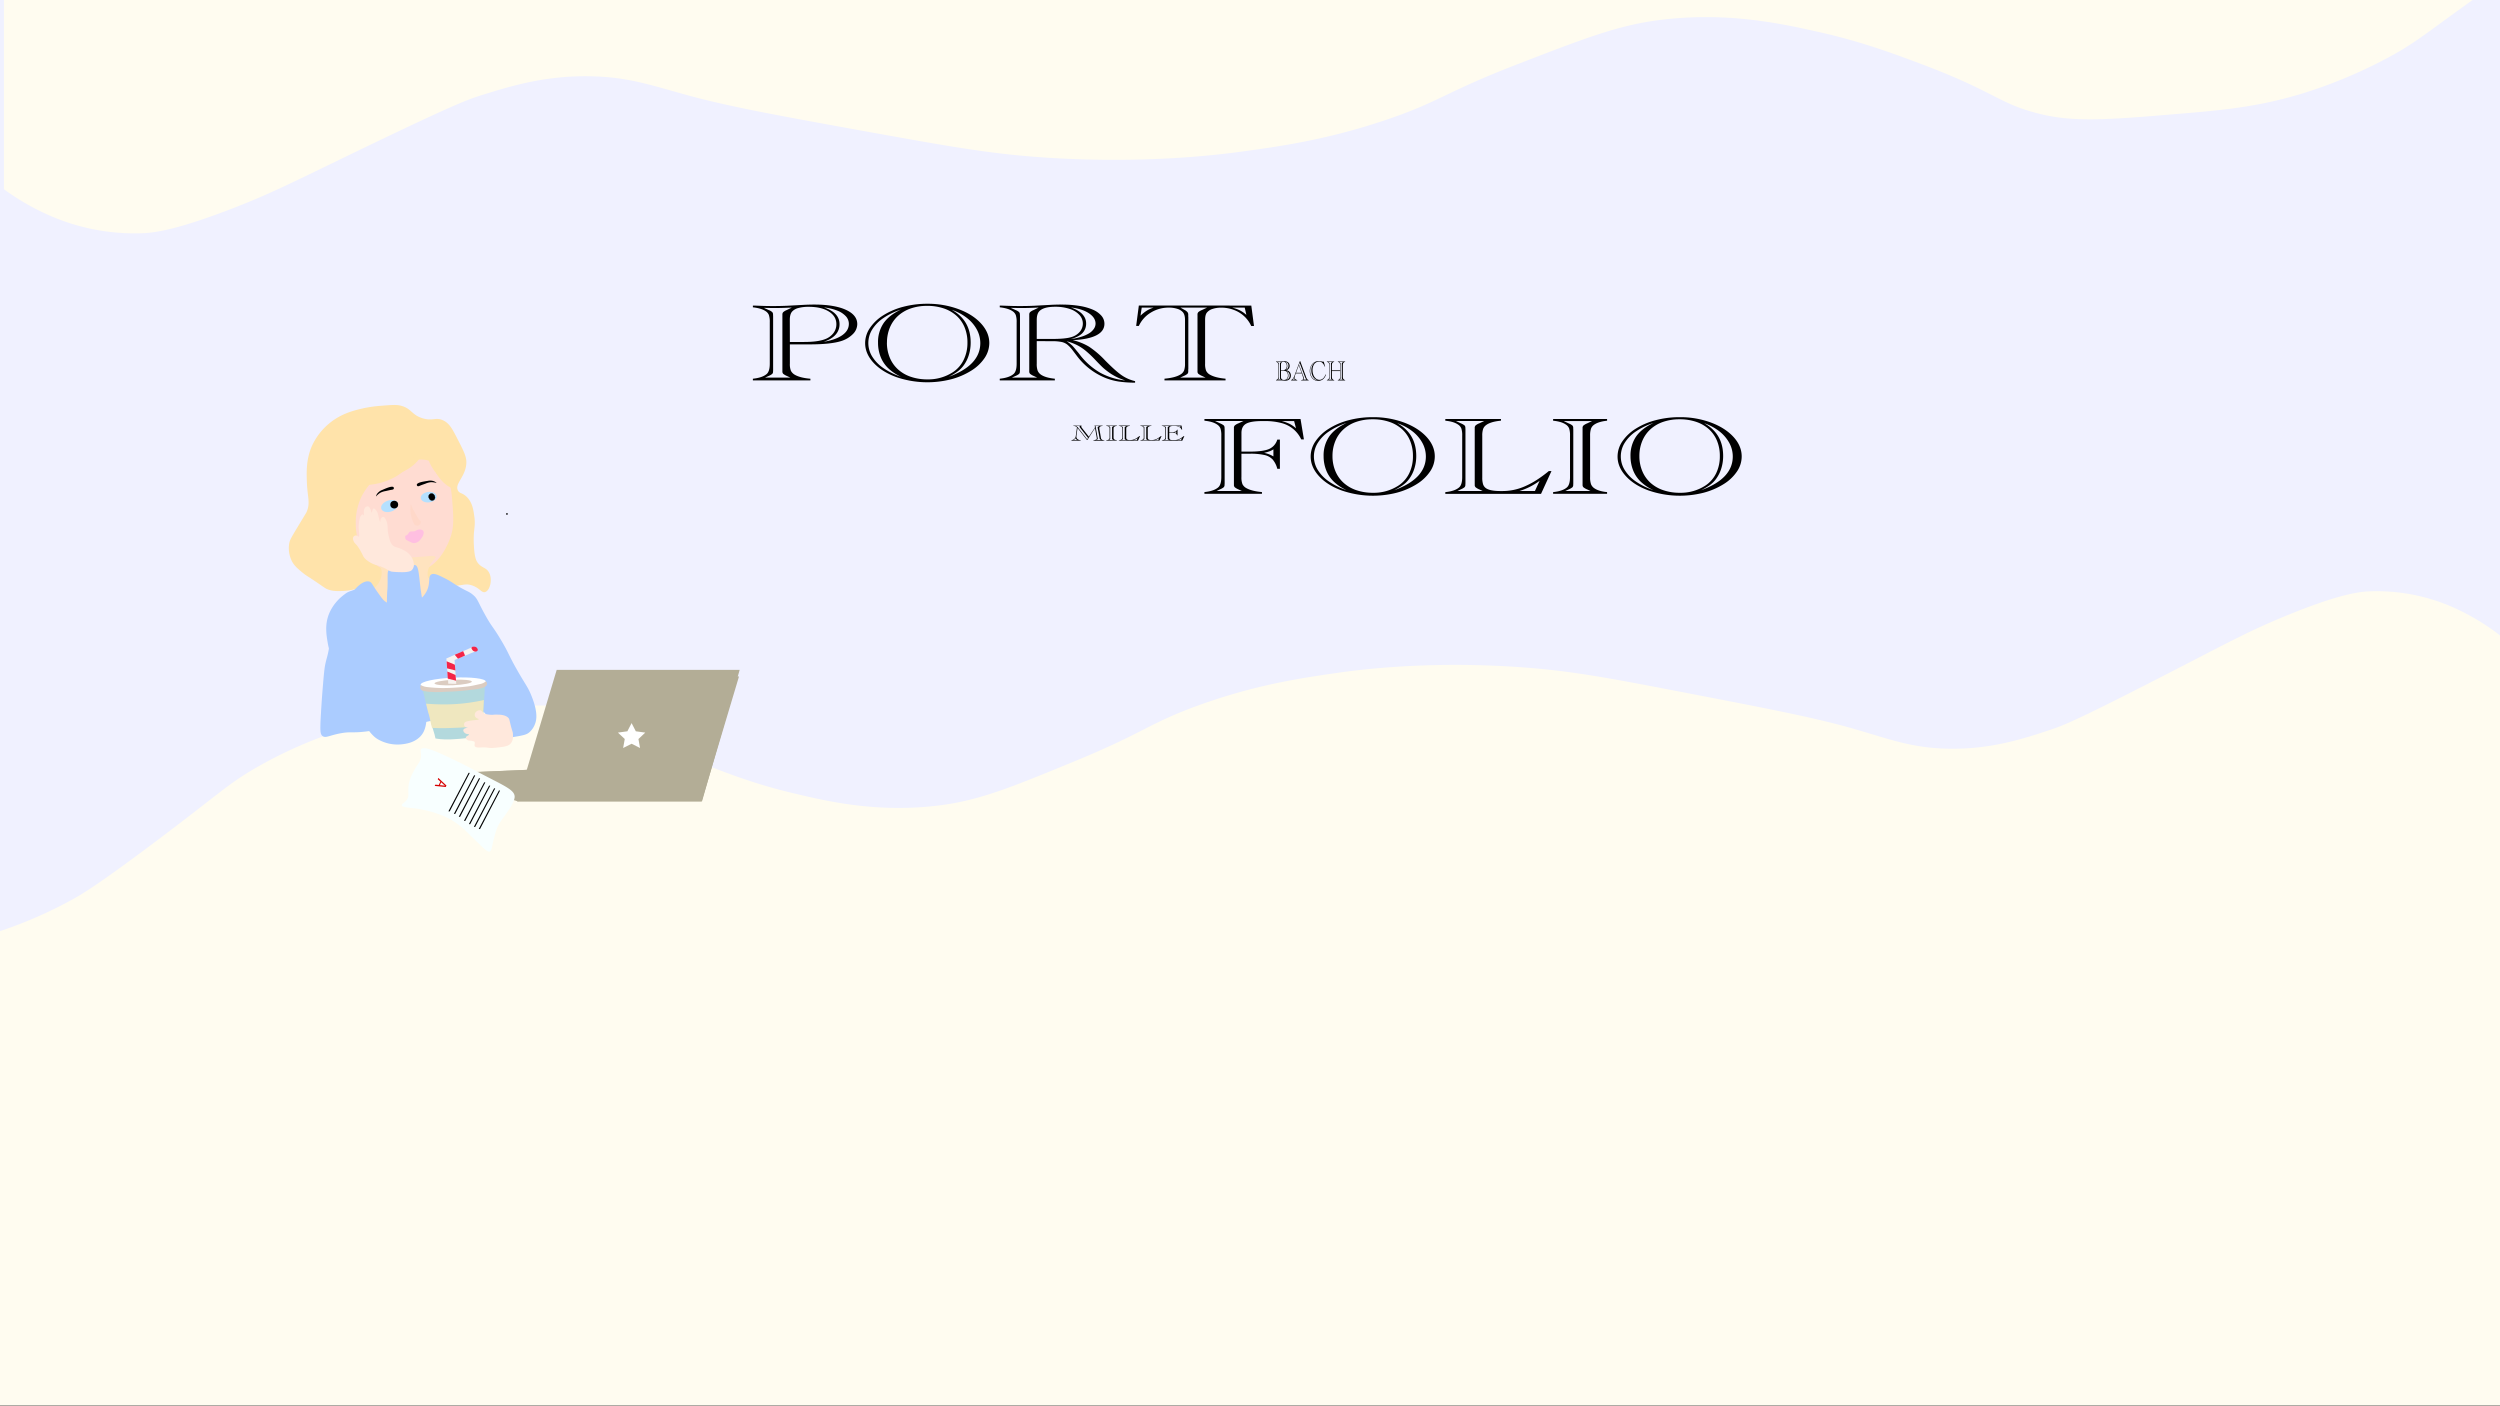 <svg id="Layer_1" data-name="Layer 1" xmlns="http://www.w3.org/2000/svg" viewBox="0 0 1920 1080">
  <rect x="0" y="0" width="1920" height="1080" fill="#333333" stroke="none"/>
  <defs>
    <style>
      .cls-1, .cls-3 {
        fill: #f0f1ff;
      }

      .cls-2 {
        fill: #f2f2f2;
        stroke-width: 2px;
      }

      .cls-12, .cls-2, .cls-3 {
        stroke: #000;
      }

      .cls-2, .cls-3 {
        stroke-miterlimit: 10;
      }

      .cls-4 {
        fill: #eaf1ff;
      }

      .cls-5 {
        fill: #fffcf0;
      }

      .cls-6 {
        isolation: isolate;
      }

      .cls-7 {
        fill: #ffe3aa;
      }

      .cls-8 {
        fill: #ffdcd2;
      }

      .cls-9 {
        fill: #ffe3bf;
      }

      .cls-10 {
        fill: #abccff;
      }

      .cls-11 {
        fill: #b4e0ff;
      }

      .cls-12 {
        stroke-miterlimit: 10;
        stroke-width: 0.25px;
      }

      .cls-13 {
        fill: #ffbfe1;
      }

      .cls-14 {
        fill: #ffe8dc;
      }

      .cls-15 {
        fill: #fff;
      }

      .cls-16 {
        fill: #dbccc1;
      }

      .cls-17 {
        fill: #f7f3f0;
      }

      .cls-18 {
        fill: #f42548;
      }

      .cls-19 {
        fill: #b3d9dd;
      }

      .cls-20 {
        fill: #efe7bf;
      }

      .cls-21 {
        fill: #b3ad96;
      }

      .cls-22 {
        fill: #ffd8c9;
      }

      .cls-23 {
        fill: #f8ffff;
      }

      .cls-24 {
        fill: #d60000;
      }
    </style>
  </defs>
  <g>
    <rect class="cls-1" x="-5.4" y="-7.95" width="1930.8" height="1079"/>
    <path class="cls-1" d="M1944.69-9.85v1078H27.19V-9.85h1917.5m1-1H26.19v1080h1919.5Z"/>
  </g>
  <polygon class="cls-2" points="457.22 718.56 463.27 716 462.11 721.43 467 725.27 460.25 726.06 457.22 731 454.2 726.06 447.45 725.27 452.33 721.43 451.18 716 457.22 718.56"/>
  <path class="cls-3" d="M0,821a390.66,390.66,0,0,0,81.1-26.36c39.78-18,51.33-31.46,96.93-53.7,20.4-10,45.5-22.2,79.12-31.24,47.7-12.84,85.47-12,137.48-10.74,31.56.73,65.75,1.69,109.78,10.74,43.3,8.89,43.11,14.71,88,24.4,26.31,5.68,68.43,14.49,119.68,11.72,29.81-1.61,54.49-7.91,103.85-20.5,73.17-18.67,77.76-26.23,132.53-38.08,50.2-10.86,89.88-13.94,112.75-15.62,58.44-4.31,103.06-1.78,132.53,0,12.39.75,48.25,3.12,95,9.76,38.2,5.44,42.69,7.9,98.9,17.58,63,10.83,94.47,16.25,117.69,15.62,45.85-1.25,81.85-12.33,107.81-20.51,39.58-12.47,38.22-17.68,93-37.1,43.77-15.53,67-23.58,98.9-25.38a236.42,236.42,0,0,1,81.1,9.76"/>
  <g>
    <polygon class="cls-4" points="461.24 720.23 454.66 723.15 455.91 716.97 450.7 712.68 457.92 711.8 461.24 706.11 464.57 711.8 471.78 712.68 466.57 716.97 467.83 723.15 461.24 720.23"/>
    <path d="M461.24,707.1l2.77,4.74.25.42.49.06,5.82.72-4.08,3.36-.47.38.12.59,1,4.93-5.49-2.44-.41-.18-.4.18-5.5,2.44,1-4.93.12-.59-.46-.38-4.08-3.4,5.81-.72.49-.06.25-.42,2.77-4.74m0-2-3.63,6.21-8.13,1,5.88,4.84L454,724l7.27-3.23,7.27,3.23-1.39-6.83,5.88-4.84-8.12-1-3.64-6.21Z"/>
  </g>
  <path class="cls-5" d="M2043.62-81.27a374,374,0,0,0-58.72,24.1c-7.61,3.9-22.2,11.92-73.41,48.22-48.89,34.63-54.38,40.72-77.06,53a371.34,371.34,0,0,1-55.06,24.12c-39.09,13.45-69,16.16-106.44,19.28-53.14,4.43-79.71,6.65-106.43,0-32.16-8-33.28-16.64-91.76-38.58-19.83-7.43-45-16.89-77.07-24.1-28.28-6.36-69.84-15.77-121.16-9.64C1243.87,19,1218.05,29,1166.41,48.94c-57.53,22.19-60.52,29.22-102.77,43.4-44.72,15-79.54,19.93-110.1,24.1-18.93,2.58-73.75,9.29-146.81,4.82C762.68,118.57,732.1,113,670.93,102c-74-13.39-111-20.09-143.14-28.93-28.24-7.79-45.3-13.82-73.4-14.47C419.56,57.79,393,65.85,370,73.05c-11.31,3.54-22.52,7.59-106.43,48.21-41.52,20.09-57.11,28-84.41,38.58-45.26,17.55-61.73,18.92-69.74,19.28A162.81,162.81,0,0,1,36,164.58,186,186,0,0,1,3,145.32V-444.76H2043.62Z"/>
  <g class="cls-6">
    <path d="M606.62,264.45v14.86a13.79,13.79,0,0,0,.8,5.46,7.62,7.62,0,0,0,3.06,3.09q4.13,2.36,11.91,3v1.3H578.21v-1.3q7.18-.77,10.45-3.5c1.68-1.34,2.53-4,2.53-8V247.52a16.8,16.8,0,0,0-.67-5.55,6.28,6.28,0,0,0-2.46-2.95q-3.19-2.24-9.85-3v-1.31c.67,0,1.22,0,1.67,0l5.85.21q3.53.13,8.18.13c4.93,0,9.38-.13,13.38-.38l9.31-.5c3-.17,5.9-.26,8.65-.26q15.5,0,24.31,4t8.82,11a10.86,10.86,0,0,1-3.33,7.62,21.53,21.53,0,0,1-9,5.39q-8,2.56-24.28,2.57h-15.1ZM587.53,290H607l-2.59-1.22a12.12,12.12,0,0,1-2.9-1.69,2.57,2.57,0,0,1-.63-1.89,8.83,8.83,0,0,0,0-.91,3.64,3.64,0,0,1,0-.48V243a4.36,4.36,0,0,1,0-.51,8.53,8.53,0,0,0,0-.88,2.6,2.6,0,0,1,.57-1.81,8.78,8.78,0,0,1,2.49-1.56l.47-.21,3.72-1.81-2.39.08c-4,.17-7.67.26-10.91.26-2,0-4.72-.05-8.18-.13l3.52,1.6a9.37,9.37,0,0,1,2.86,1.62,2.69,2.69,0,0,1,.67,2c0,.48.06.94.06,1.39v40.8c0,.45,0,.91-.06,1.39a2.62,2.62,0,0,1-.6,1.91,11.54,11.54,0,0,1-2.93,1.67Zm19.09-27.37h10.91q10.58,0,16.1-2.15a14.25,14.25,0,0,0,6.42-4.63,11.07,11.07,0,0,0,2.29-6.86q0-6.1-5.78-9.73t-15.44-3.62a29.1,29.1,0,0,0-8,.93,9.55,9.55,0,0,0-4.75,2.69q-1.8,2-1.8,6.44Zm25.94-.13q9.45-1.59,14.41-5.15t4.95-8.66a8.53,8.53,0,0,0-2.32-5.81,17.47,17.47,0,0,0-6.59-4.33,40.17,40.17,0,0,0-10.25-2.45q12,4,12,12.8a11.71,11.71,0,0,1-3.06,8.17Q638.69,260.46,632.56,262.51Z"/>
    <path d="M664.43,263.48a20.56,20.56,0,0,1,3.73-11.66,34.09,34.09,0,0,1,10.34-9.75,54.44,54.44,0,0,1,15.3-6.48,71.48,71.48,0,0,1,18.33-2.3A68,68,0,0,1,736,237.36q10.93,4,17.36,11t6.42,15.11A20.71,20.71,0,0,1,756.14,275a33.52,33.52,0,0,1-10.28,9.7,55.72,55.72,0,0,1-15.24,6.55,73.43,73.43,0,0,1-42.41-1.7q-11-4.05-17.39-11T664.43,263.48ZM692,289.38a36,36,0,0,1-9.81-6.55,24.61,24.61,0,0,1-5.86-8.74,29.39,29.39,0,0,1-2-10.9,25.82,25.82,0,0,1,4.22-14.93q4.23-6.16,13.41-10.55a53.17,53.17,0,0,0-13.54,6.57,29.57,29.57,0,0,0-8.58,8.78,19.68,19.68,0,0,0,0,20.76,29.79,29.79,0,0,0,8.58,8.86A54.29,54.29,0,0,0,692,289.38Zm-10.85-26.19a29.67,29.67,0,0,0,2.2,11.47,24.9,24.9,0,0,0,6.29,9,27.92,27.92,0,0,0,9.84,5.71,39,39,0,0,0,12.74,2,34.74,34.74,0,0,0,19.89-5.72,23.7,23.7,0,0,0,8-9.29A29.58,29.58,0,0,0,743,263.15a30.17,30.17,0,0,0-2.17-11.71,24.51,24.51,0,0,0-6.18-8.88,27.77,27.77,0,0,0-9.71-5.65,38.88,38.88,0,0,0-12.81-2,38.31,38.31,0,0,0-12.74,2,28.13,28.13,0,0,0-9.75,5.73,25.26,25.26,0,0,0-6.25,9A29.78,29.78,0,0,0,681.19,263.19Zm47.37,26.23q24.35-8.88,24.35-25.94a21.65,21.65,0,0,0-2.7-10.46,28.44,28.44,0,0,0-7.65-8.89,40,40,0,0,0-11.6-6.21q14.56,8.09,14.56,25.18a31.65,31.65,0,0,1-1.43,9.58,26.58,26.58,0,0,1-4,8,21.48,21.48,0,0,1-2.73,3.07,26.19,26.19,0,0,1-3.59,2.72Q731.69,287.82,728.56,289.42Z"/>
    <path d="M796.22,262v17.3a15.45,15.45,0,0,0,.7,5.39,7.09,7.09,0,0,0,2.69,3.16q3.52,2.31,10.51,3v1.3H767.81v-1.3q7.19-.77,10.45-3.5,2.52-2,2.52-8V247.52a16.85,16.85,0,0,0-.66-5.55,6.39,6.39,0,0,0-2.46-2.95q-3.2-2.24-9.85-3v-1.31c.62,0,1.18,0,1.66,0l5.86.21q3.52.13,8.18.13,7.38,0,13.37-.38l9.32-.5c2.92-.17,5.81-.26,8.64-.26a88.08,88.08,0,0,1,14,1,43.28,43.28,0,0,1,10.45,2.91,18,18,0,0,1,6.58,4.65,9.35,9.35,0,0,1,2.33,6.17q0,5.68-6.15,8.86t-18.2,3.73a43.91,43.91,0,0,1,12.61,5.07,71.2,71.2,0,0,1,12.27,10.51q8.06,8.16,12.71,11.37a30.37,30.37,0,0,0,10.31,4.54v1.18a91,91,0,0,1-12.34-.84,47.94,47.94,0,0,1-10.15-2.69,51.75,51.75,0,0,1-21.68-16.34l-3.53-4.67a26.71,26.71,0,0,0-4.46-4.78,10.81,10.81,0,0,0-4.59-2,37.23,37.23,0,0,0-7.25-.55Zm-19.1,28h19.43L794,288.79a11.91,11.91,0,0,1-2.9-1.69,2.57,2.57,0,0,1-.63-1.89,8.83,8.83,0,0,0,0-.91,2.45,2.45,0,0,1,0-.48V243a2.92,2.92,0,0,1,0-.51,8.53,8.53,0,0,0,0-.88,2.65,2.65,0,0,1,.56-1.81,8.88,8.88,0,0,1,2.5-1.56l.47-.21,3.72-1.81-2.39.08q-6.06.26-10.91.26c-2,0-4.73-.05-8.19-.13l3.53,1.6a9.5,9.5,0,0,1,2.86,1.62,2.73,2.73,0,0,1,.66,2,13.34,13.34,0,0,1,.07,1.39v40.8a13.34,13.34,0,0,1-.07,1.39,2.66,2.66,0,0,1-.59,1.91,11.54,11.54,0,0,1-2.93,1.67Zm19.1-29.69h11.9q10.32,0,14.84-1.47a13.33,13.33,0,0,0,6.35-4.06,9.7,9.7,0,0,0-.4-13,17.4,17.4,0,0,0-7.51-4.57,34.56,34.56,0,0,0-11-1.62q-9.18,0-12.38,3.62c-1.19,1.37-1.79,3.54-1.79,6.48Zm67.92,31.88q-3.52-1.23-5.72-2.23a48.92,48.92,0,0,1-5.12-2.83,57.31,57.31,0,0,1-5.43-4.08q-2-1.72-6.48-6.44a82.87,82.87,0,0,0-7.69-7.29,36,36,0,0,0-6.88-4.46,41.69,41.69,0,0,0-7.65-2.78,29.32,29.32,0,0,1,4.39,3.41q.93.93,3.33,3.92c.48.59,1,1.16,1.43,1.72s.92,1.16,1.36,1.77A53.2,53.2,0,0,0,845,286.28,51.89,51.89,0,0,0,864.14,292.2Zm-42-31.71a49.27,49.27,0,0,0,8.15-1.81A26.43,26.43,0,0,0,836.4,256a12.1,12.1,0,0,0,3.69-3.46,7.1,7.1,0,0,0,1.3-4q0-4.59-5.19-8t-13.71-4.38a25.7,25.7,0,0,1,6.39,3.12,13.22,13.22,0,0,1,3.93,4.1,9.77,9.77,0,0,1,1.33,4.95,10.34,10.34,0,0,1-2.86,7.52Q828.42,258.73,822.16,260.49Z"/>
    <path d="M961,234.68l2.06,15.67h-2.13a23.38,23.38,0,0,0-5.42-7.5,24,24,0,0,0-8-4.86,27,27,0,0,0-9.55-1.71,20.52,20.52,0,0,0-6.82,1,9.09,9.09,0,0,0-4.29,2.85q-1.33,1.72-1.33,5.55v33.6a14.12,14.12,0,0,0,.8,5.5,7.06,7.06,0,0,0,3.06,3.05q4.05,2.31,11.84,3v1.3h-46.9v-1.3q8.65-.77,12.64-3.45a6.27,6.27,0,0,0,2.46-3,15,15,0,0,0,.67-5.1v-33.6q0-4.17-1.8-6.06a9.34,9.34,0,0,0-4.19-2.46,20.71,20.71,0,0,0-6.45-.91,26,26,0,0,0-13.74,3.77,23.36,23.36,0,0,0-9.28,10.3h-2.06l2.06-15.67Zm-84.15,1.56-.94,6.19a32.56,32.56,0,0,1,4.86-3.87,26.22,26.22,0,0,1,5.19-2.32ZM906.38,290h19.49l-2.59-1.22a13.23,13.23,0,0,1-3-1.73,2.49,2.49,0,0,1-.6-1.85v-1.39a1.7,1.7,0,0,0,0-.47,1,1,0,0,1,0-.25V243.73a1.13,1.13,0,0,1,0-.25,1.62,1.62,0,0,0,0-.46v-1.39a2.56,2.56,0,0,1,.73-2,10.89,10.89,0,0,1,2.86-1.62l3.79-1.77H906.58l3.13,1.77a7.54,7.54,0,0,1,2.26,1.71,3,3,0,0,1,.6,1.87V243a4.6,4.6,0,0,1,.07.71V283.1a4.61,4.61,0,0,1-.07.72v1.39a2.57,2.57,0,0,1-.63,1.89,11.91,11.91,0,0,1-2.9,1.69Zm49.56-53.77H946.3a31.07,31.07,0,0,1,5.92,2.13,24.08,24.08,0,0,1,5,3.47Z"/>
  </g>
  <path class="cls-5" d="M0,715.13A338.87,338.87,0,0,0,55.25,691c7.16-3.91,20.89-11.94,69.07-48.33,46-34.72,51.17-40.83,72.51-53.16a338,338,0,0,1,51.8-24.17c36.78-13.48,64.93-16.2,100.15-19.33,50-4.44,75-6.66,100.14,0,30.26,8,31.31,16.67,86.33,38.67,18.66,7.45,42.34,16.93,72.52,24.16,26.61,6.38,65.71,15.81,114,9.66,30.71-3.88,55-13.86,103.59-33.87,54.13-22.24,56.94-29.28,96.69-43.5,42.08-15,74.84-20,103.6-24.16,17.81-2.59,69.39-9.32,138.13-4.83,41.44,2.69,70.22,8.24,127.77,19.33,69.66,13.42,104.48,20.13,134.68,29,26.57,7.81,42.62,13.85,69.06,14.51,32.77.79,57.74-7.28,79.43-14.51,10.64-3.55,21.19-7.61,100.14-48.32,39.06-20.15,53.73-28.05,79.42-38.67,42.58-17.61,58.08-19,65.62-19.33a145,145,0,0,1,69,14.57A172.49,172.49,0,0,1,1920,488V1079.5H0Z"/>
  <g>
    <g>
      <g>
        <g>
          <path class="cls-7" d="M278.67,313.65a96.22,96.22,0,0,1,14.91-2.08c7.17-.58,10.76-.86,14.06-.05,8.44,2.06,8.23,7,16.8,9.68,8,2.51,10.28-1.21,16.21,1.79,4.69,2.36,6.85,6.59,11.18,15.06s6.48,12.68,6.33,17.41c-.33,10.64-9.31,16-6.42,21.33,1.27,2.32,3.16,1.56,6.36,4.48,4.58,4.19,5.46,10.09,6.19,15.43,1.16,8.55-1,9.46-.36,21.88.45,9.62,1.86,12.15,3,13.68,3.15,4.12,6.4,3.43,8.58,7.31,3,5.38.83,13.91-2.88,15.11-2.82.91-4.15-3.22-10.43-5.19-5.76-1.81-7.07.9-17.06.27-4.67-.3-9.7-.67-14.36-3.91-3.37-2.34-2.91-3.66-5.44-5.55-7.43-5.57-23.67-3.41-31.74,5.32-4.47,4.83-5.08,10.21-9.25,10.62-2.91.29-3.52-2.25-8.29-3.35-4.32-1-5.32.71-13,1-4,.12-7.31.23-11.14-1.18-2-.72-2.42-1.23-8.44-5.32-8.11-5.53-8-5.06-10.58-7.16-4.33-3.55-6.83-5.58-8.74-9.3a22.22,22.22,0,0,1-2-13.75c.47-2.51,1.22-3.82,7-13.42,6.12-10.14,6.06-10,6.25-10.4,3.14-7.19.72-11.31.29-22.87-.29-7.79-.66-17.76,3.91-28.09a48.57,48.57,0,0,1,12.79-16.83C261.81,317.58,271.81,315.24,278.67,313.65Z"/>
          <path class="cls-8" d="M340.48,360.73c2.25,2.47,5.47,7.11,6.71,22.34,1.17,14.5,1.76,21.74-1.69,30.91-1.13,3-8.19,20.83-21.34,23.43-.8.15-2.86.27-7,.51-9.94.58-14.91.87-18.06.35-12.75-2.13-20.24-15.2-21.39-17.29-4.4-8-4.46-15.4-4.49-19.53a45.56,45.56,0,0,1,4.51-20.2A48.59,48.59,0,0,1,285,370.79,46.48,46.48,0,0,1,297.22,360c5-2.9,9.2-3.91,13.68-5,7.48-1.79,12.19-2.92,18-1.33A25,25,0,0,1,340.48,360.73Z"/>
          <ellipse class="cls-7" cx="292.73" cy="339.91" rx="34.06" ry="26.25" transform="translate(-23.61 21.85) rotate(-4.11)"/>
          <ellipse class="cls-7" cx="286.57" cy="351.81" rx="32.04" ry="19.82" transform="translate(-76.88 80.16) rotate(-14.06)"/>
          <ellipse class="cls-7" cx="339.47" cy="356.88" rx="7.55" ry="17.53" transform="translate(-142.8 256.81) rotate(-34.71)"/>
          <ellipse class="cls-7" cx="342.24" cy="365.93" rx="4.39" ry="11.71" transform="translate(-156.97 323.25) rotate(-42.03)"/>
          <path class="cls-9" d="M330.81,433c-.39.66-2.57,4.28-2.4,8.12.24,5.23,4.64,6.32,4.82,10.57s-3.85,7.4-6.33,9.4a27.86,27.86,0,0,1-24.75,4.8,26.71,26.71,0,0,1-11.58-7.08c-3.23-3.07-3.53-4.69-3.44-5.71.15-2,1.77-2.26,3.62-5.23.42-.68,2.84-4.68,2.33-9.11-.48-4.16-3.11-4.95-2.52-6.77.78-2.45,5.84-1.93,20.83-3.52,5-.53,10-.64,15-1.1,4.09-.4,7.58-.8,8.07.39C334.89,428.71,332.81,429.77,330.81,433Z"/>
          <path class="cls-10" d="M331.26,441.17c2.08-1.21,5.18.35,10.78,3.16a58.11,58.11,0,0,1,6,3.52c10,6.48,11.41,5.82,15,8.8,4,3.26,3.72,5.21,9.84,16.12,5.3,9.44,5.56,8.09,12,18.93,6.21,10.48,5.32,10.66,12.26,22.87,6.7,11.76,8.25,12.88,11.09,20,5.07,12.65,3.86,18.42,2.59,21.59a15.4,15.4,0,0,1-4.31,6.27c-1.92,1.64-3.94,2.42-16,4.16-7.57,1.09-8,1-8.58.63-3.95-2.32-2.39-8.55-8-17.24-1.29-2-2-3-3.15-3.73-4-2.38-8.26.69-16,3.17-5.16,1.64-3.22.27-19.86,3.45-10,1.91-9,2.07-15.1,3.1-10.21,1.71-11.29,1-21.84,2.6-10.16,1.59-9.07,2.28-17,3.23-10.93,1.32-11.7-.15-20,1.48s-10.91,3.77-13.26,2c-1.85-1.42-2-4.06-1.26-16.75.54-9.71,1.08-16.32,1.37-19.92,1.12-13.7,1.47-16.32,2.33-20s1.4-4.83,2.19-9.08c1.4-7.58.59-8.86,1.89-13s2.23-3.26,6.8-11.4c2.12-3.75,3.73-7.16,6.66-13.37s3-6.69,4.17-8.23c2.44-3.15,7.81-8.23,11.94-6.83,1.84.62,1.73,1.95,6.39,8.44,2.65,3.7,4,5.55,5.28,6.55,4.35,3.33,9.63,3.12,13.64,2.95,3.24-.13,7.13-.28,11.28-2.81a19.35,19.35,0,0,0,7.1-7.46C331,447.73,328.4,442.83,331.26,441.17Z"/>
          <path class="cls-10" d="M283.65,448.43c-.71-.36-1.65.11-2.27.42-12.72,6.37-12.25,4-17.26,8a35.25,35.25,0,0,0-11.07,13.72c-3.79,8.72-2.49,16.72-1.22,23.9.54,3.09,1.46,7.07,8.87,24.15,5.35,12.32,8.22,18.88,13.19,27.8,9.47,17,14.05,20.09,16.75,21.59a30.14,30.14,0,0,0,17.42,3.67c2.92-.3,9.79-1,14.67-6,4.45-4.61,4.85-10.37,5.45-21.24.53-9.57-.75-10.31-.63-21.79.1-10,1.08-10.24,1.37-21.93a144.26,144.26,0,0,0-.56-20.79c-1.22-11.44-2.86-11.12-4.86-24.45-1.91-12.68-1.61-20.84-4.65-21.48-1.66-.36-2.17,2-5.79,3.4-6.24,2.39-11.05-2.25-14.11.05-1.49,1.12-1.23,2.87-1.26,10-.05,8.84-.43,1.65-.6,18.89-.12,12.8.09,11.09,0,12.9-.63,9.16-2.15,10.73-3.38,22.08-.81,7.52-.48,9.88-1.26,10-2.09.36-7.36-15.91-9.4-31.06-.78-5.74-1.16-8.62-1-12.83C282.53,457.28,285.87,449.64,283.65,448.43Z"/>
          <ellipse class="cls-11" cx="299.23" cy="388.64" rx="6.75" ry="4.37" transform="translate(-106.56 113.12) rotate(-18.23)"/>
          <ellipse cx="302.77" cy="387.55" rx="3.01" ry="2.97" transform="translate(-4.38 3.46) rotate(-0.65)"/>
        </g>
        <g>
          <ellipse class="cls-11" cx="329.22" cy="381.82" rx="6.11" ry="4.03" transform="translate(-49.75 49.32) rotate(-7.97)"/>
          <ellipse class="cls-12" cx="331.65" cy="381.69" rx="2.35" ry="2.73" transform="translate(-127.47 169.81) rotate(-24.24)"/>
        </g>
      </g>
      <path class="cls-13" d="M311.16,411.55a4.79,4.79,0,0,0,1.92-1.13c1-1,1-1.8,1.85-2.12a13.46,13.46,0,0,1,2-.15l1-.07c1.35-.19,1.59-.84,2.92-1.2a4.83,4.83,0,0,1,2-.15,3.07,3.07,0,0,1,2.07.84c.76.88.41,2.22.23,3a8.59,8.59,0,0,1-1.78,3.1,8.93,8.93,0,0,1-1.85,2.12,6.22,6.22,0,0,1-3.92,1.29c-.77,0-1.9-.57-4.14-1.68-1-.51-2-1-2.15-1.82,0-.05,0-.07-.07-1C311.2,412.12,311.18,411.79,311.16,411.55Z"/>
      <path d="M389.35,395.1a.39.39,0,0,0,.32-.44.38.38,0,0,0-.32-.31.38.38,0,0,0-.31.43A.39.39,0,0,0,389.35,395.1Z"/>
      <path d="M389.35,395.1a.39.39,0,0,0,.32-.44.38.38,0,0,0-.32-.31.38.38,0,0,0-.31.43A.39.39,0,0,0,389.35,395.1Z"/>
      <path d="M389.35,395.1a.39.39,0,0,0,.32-.44.38.38,0,0,0-.32-.31.38.38,0,0,0-.31.43A.39.39,0,0,0,389.35,395.1Z"/>
      <path d="M389.35,395.1a.39.39,0,0,0,.32-.44.38.38,0,0,0-.32-.31.38.38,0,0,0-.31.43A.39.39,0,0,0,389.35,395.1Z"/>
      <path d="M389.35,395.1a.39.39,0,0,0,.32-.44.38.38,0,0,0-.32-.31.38.38,0,0,0-.31.43A.39.39,0,0,0,389.35,395.1Z"/>
      <path d="M302.27,374.23a1.21,1.21,0,0,1,.13,1.16c-.29.63-1.23.72-2.39.9-.52.09-1.61.34-3.8.84a13.1,13.1,0,0,0-4.32,1.42,15.25,15.25,0,0,0-2.25,1.8c-.58.58-.84.95-.9.9a6,6,0,0,1,1.74-3,8.43,8.43,0,0,1,3-1.94C296.8,374.86,301.25,372.92,302.27,374.23Z"/>
      <path d="M320.11,372.24a1.2,1.2,0,0,0,.51,1.05c.58.38,1.42-.05,2.5-.52.49-.21,1.54-.58,3.66-1.33a13,13,0,0,1,4.4-1.12,15.51,15.51,0,0,1,2.87.31c.8.18,1.21.36,1.25.28a6.24,6.24,0,0,0-3.09-1.62,8.4,8.4,0,0,0-3.6,0C325.06,369.84,320.27,370.59,320.11,372.24Z"/>
    </g>
    <path class="cls-14" d="M317.81,434.79a11.51,11.51,0,0,0-2.3-7.74c-2.15-3-4.91-4.29-7.29-5.4-3.86-1.76-5.4-1.26-7.14-3.42a11.11,11.11,0,0,1-2.08-4.8,35,35,0,0,1-1.17-5.85c-.2-2.16,0-2.67-.37-4.94a10.73,10.73,0,0,0-1.3-3.88c-.49-.85-1-1.77-1.85-1.8s-1.53,1-1.63,1.11c-.91,1.35-.44,3-.64,3a11.32,11.32,0,0,1-1-3c-.82-3.36-.85-3.89-1.37-4.86-.6-1.14-1.88-2.92-2.77-2.7s-1.05,3.11-1.49,3.08-.24-1.39-1.08-2.89c-.41-.75-.94-1.71-1.86-1.84a2.66,2.66,0,0,0-2.08,1.06,4.07,4.07,0,0,0-.86,2.05c-.38,2.15.29,4,0,4s-.38-.81-.93-.92-1.15.74-1.48,1.22a7.2,7.2,0,0,0-.86,1.92s-.1.32-.18.63a43.47,43.47,0,0,0-.61,6.33,31.82,31.82,0,0,1,.55-6,21,21,0,0,1,.78-3c.08,0-1.81,5.86-1.26,10,0,.16.09,1.09.23,3s.19,2.83-.19,3-.77-.69-1.78-.86a2.43,2.43,0,0,0-2.5,1.17,3.83,3.83,0,0,0,.23,3c.61,1.65,1.39,1.92,2.86,3.75a34.52,34.52,0,0,1,2.94,4.73c1.46,2.6,1.32,2.76,2,3.81.41.61,1.68,2.43,5.51,4.54,3.65,2,4.28,1.33,8.85,3.3,4.3,1.85,4.2,2.64,7.14,3.43a69.92,69.92,0,0,0,7.78.41s5.95.2,7.62-1.55a5.29,5.29,0,0,0,.79-1A6.89,6.89,0,0,0,317.81,434.79Z"/>
    <g>
      <ellipse class="cls-15" cx="348.09" cy="524.7" rx="25.08" ry="4.28" transform="translate(-24.77 17.3) rotate(-2.75)"/>
      <ellipse class="cls-16" cx="348.05" cy="524.16" rx="14.33" ry="2.1" transform="translate(-24.84 17.37) rotate(-2.76)"/>
      <g>
        <g>
          <polygon class="cls-17" points="344.3 525.1 342.81 505.7 363.41 496.69 366.54 499.65 349.12 506.86 350.34 524.64 350.48 525.18 344.3 525.1"/>
          <path class="cls-18" d="M363,496.7a4.47,4.47,0,0,1,1.71,0,2.55,2.55,0,0,1,2,1.62,1.22,1.22,0,0,1-.16,1.59,2.35,2.35,0,0,1-1.33.51,2.94,2.94,0,0,1-2.06-.82,4,4,0,0,1-.75-1.07c-.42-.76-.35-1-.32-1.07A1.69,1.69,0,0,1,363,496.7Z"/>
          <polygon class="cls-18" points="355.69 500.07 357.15 503.46 351.72 505.88 349.23 502.85 355.69 500.07"/>
          <polygon class="cls-18" points="349.83 518.36 343.53 515.74 343.88 521.17 350.26 522.77 349.83 518.36"/>
          <polygon class="cls-18" points="349.32 510.49 343.02 507.87 343.37 513.3 349.76 514.9 349.32 510.49"/>
        </g>
        <g>
          <path class="cls-19" d="M324.81,530.24c-.24.15-.07.47,0,.54.26.57,1,3.57,2.12,8.33l2.34,8.4,1.25,4.78,1.77,7,1.46,4.85.69,3c.9.15,2.24.37,3.89.53a68,68,0,0,0,10.87,0c3.43-.18,5.68-.42,9.62-.83a49.51,49.51,0,0,0,5.7-.82,30.64,30.64,0,0,0,5.76-1.91l.17-3,.24-4.09.77-13.3.48-8.27.48-8.21c.06-.11.11-.25,0-.31a5.3,5.3,0,0,0-1.33.31,35.89,35.89,0,0,1-4,.82c-1.77.32-3.67.52-7.44.82-2.2.18-4.23.32-7.86.56-3.42.22-6.18.39-9.16.56-4.25.24-5.4.27-6.54.29H325.64A1.56,1.56,0,0,0,324.81,530.24Z"/>
          <path class="cls-20" d="M327.22,540.43c2.73.22,6.42.45,10.81.52a142.29,142.29,0,0,0,16.52-.59c1.44-.14,6.59-.65,13.12-1.91,1.61-.31,3-.6,3.95-.81l-.2,3.48-.43,7.31v7.49a.66.66,0,0,1,0,.76,3,3,0,0,1-1.77.6c-4.16.5-6.24.75-7,.82-1.33.13-1.24.14-2.62.28-2.79.27-5.12.39-9.57.56-5.34.2-8,.3-10,.29-3.4,0-6.23-.13-8.23-.24l-1.05-4.31-1-4.57-1-3.37-.84-3.31Z"/>
        </g>
        <path class="cls-16" d="M323.38,526.35c-.35.08-.44.53-.52.92a2.56,2.56,0,0,0,.05,1.2,3,3,0,0,0,.57,1.32c.3.35.8.74,3.15,1.1a25.84,25.84,0,0,0,4.2.47l2.37.16q1.35.06,2.7,0h0c1.66,0,3-.06,3.92-.1,1.71-.08,2.21-.15,4.05-.22,1.5-.06,1.69,0,3.09-.08.91,0,2-.1,4-.25,3.62-.26,6.37-.57,11.88-1.2h0a.45.45,0,0,1,.27-.06c.17,0,7.92-.61,10.12-2.75,1.39-1.36.6-3.38-.09-3.45-.35,0-.54.31-1.29.79a11.61,11.61,0,0,1-3.77,1.28c-3.8.85-5.7,1.27-7.44,1.52-1,.14-4.17.58-9.82,1-3.35.23-6.59.44-11,.42,0,0-4.65,0-10.5-.63a16.08,16.08,0,0,1-4.39-.83C323.81,526.43,323.6,526.32,323.38,526.35Z"/>
      </g>
    </g>
    <path class="cls-14" d="M390.41,551.32c.82.86.75,1.34,1.69,5.15,1.38,5.6,1.76,5.41,1.84,7.27.11,2.35.19,5.31-2,7.54-1.95,2-5.12,2.31-11.47,3-6,.62-4.75-.58-11.7-.2-2.3.13-3.43-.18-3.95-.76-1-1.1.53-2.9-.66-3.78a4,4,0,0,0-1-.33c-2.16-.61-3-.24-3.95-.77-.73-.39-1.58-1.2-1.45-2,.21-1.23,2.59-1.71,2.42-2.3-.11-.43-1.41-.16-2.66-.86s-2.08-2.08-1.53-3c.45-.8,1.72-1.07,2.51-1.25a12.41,12.41,0,0,1,2.58-.19s-2.7.35-3.95-.76a2.36,2.36,0,0,1-.24-3.16c.45-.57,1.19-.89,3.79-1.33,4.26-.72,6.86-.63,7-1.14s-1.65-.52-2.55-1.8a3,3,0,0,1,.27-3.75,4.18,4.18,0,0,1,3.8-1.34c.87.27.85.89,1.72,1.68,1.26,1.14,3,1.38,5,1.62,3.07.39,3.12-.24,6.55,0C384.45,548.85,388.36,549.15,390.41,551.32Z"/>
  </g>
  <g>
    <polygon class="cls-21" points="427.55 514.44 400.05 606.35 397.05 615.35 539.17 615.35 568.07 514.44 427.55 514.44"/>
    <polygon class="cls-21" points="405.89 591.17 328.17 594.45 397.92 615.53 405.89 591.17"/>
    <polygon class="cls-21" points="427.88 519.53 400.54 606.97 397.56 615.53 538.84 615.53 567.55 519.53 427.88 519.53"/>
    <polygon class="cls-21" points="406.58 591.17 335.02 594.2 399.1 610.29 406.58 591.17"/>
  </g>
  <polygon class="cls-15" points="485.06 555.33 488.31 561.63 495.57 562.64 490.32 567.55 491.56 574.47 485.06 571.2 478.57 574.47 479.81 567.55 474.56 562.64 481.82 561.63 485.06 555.33"/>
  <g class="cls-6">
    <path d="M998.81,321.78l2.59,15.66h-2.06A22.89,22.89,0,0,0,984,324.87a48.44,48.44,0,0,0-12.78-1.49H969.4q-8.71,0-12.34,2c-2.42,1.36-3.62,3.74-3.62,7.14v14.31H960q10.05,0,14.64-2a11.31,11.31,0,0,0,6.32-7.22h2v22.44h-2a17.27,17.27,0,0,0-3.6-7.18,12.37,12.37,0,0,0-6.22-3.41,48.67,48.67,0,0,0-11.2-1h-6.52v17.9a14.07,14.07,0,0,0,.79,5.49,7.13,7.13,0,0,0,3.06,3.06c2.67,1.51,6.63,2.51,11.91,3v1.31H925v-1.31q7.19-.75,10.44-3.49,2.53-2,2.53-8V334.62a16.92,16.92,0,0,0-.66-5.56,6.44,6.44,0,0,0-2.46-2.95q-3.33-2.36-9.85-3v-1.3ZM934.34,377.1h19.43l-2.6-1.22a11.73,11.73,0,0,1-2.89-1.68,2.58,2.58,0,0,1-.63-1.9,5.87,5.87,0,0,0,0-.9,3.91,3.91,0,0,1,0-.49v-40.8a4.32,4.32,0,0,1,0-.5,6.06,6.06,0,0,0,0-.89,2.6,2.6,0,0,1,.7-2,9.53,9.53,0,0,1,2.82-1.62l3.8-1.77H933.15l3.79,1.77a11.77,11.77,0,0,1,2.92,1.64,2.62,2.62,0,0,1,.6,1.93,13.47,13.47,0,0,1,.07,1.39v40.8a13.2,13.2,0,0,1-.07,1.39,2.66,2.66,0,0,1-.6,1.92,11,11,0,0,1-2.92,1.66Zm43.64-32a14.89,14.89,0,0,1-2.89,1.47,42.36,42.36,0,0,1-4.29,1.23,21.8,21.8,0,0,1,7.18,2.73Zm15.9-21.72h-9.51a34.56,34.56,0,0,1,6.12,2.18,23.74,23.74,0,0,1,4.86,3.42Z"/>
    <path d="M1006.59,350.58a20.68,20.68,0,0,1,3.72-11.67,34.35,34.35,0,0,1,10.35-9.74,54.16,54.16,0,0,1,15.3-6.49,71.48,71.48,0,0,1,18.33-2.29,68,68,0,0,1,23.85,4.06q10.93,4.07,17.36,11t6.42,15.12a20.61,20.61,0,0,1-3.63,11.55,33.39,33.39,0,0,1-10.27,9.71,55.72,55.72,0,0,1-15.24,6.55,73.56,73.56,0,0,1-42.41-1.71q-11-4-17.39-11T1006.59,350.58Zm27.61,25.89a35.71,35.71,0,0,1-9.82-6.55,24.68,24.68,0,0,1-5.85-8.73,29.41,29.41,0,0,1-2-10.91,25.72,25.72,0,0,1,4.22-14.92q4.23-6.18,13.41-10.55a53.17,53.17,0,0,0-13.54,6.57,29.46,29.46,0,0,0-8.58,8.78,19.66,19.66,0,0,0,0,20.75,29.82,29.82,0,0,0,8.58,8.87A53.94,53.94,0,0,0,1034.2,376.47Zm-10.85-26.19a29.72,29.72,0,0,0,2.2,11.48,25,25,0,0,0,6.29,9,27.9,27.9,0,0,0,9.84,5.7,39,39,0,0,0,12.74,2,34.79,34.79,0,0,0,19.89-5.73,23.67,23.67,0,0,0,8-9.28,29.59,29.59,0,0,0,2.83-13.2,30.34,30.34,0,0,0-2.17-11.7,24.46,24.46,0,0,0-6.18-8.89,27.86,27.86,0,0,0-9.72-5.64,38.78,38.78,0,0,0-12.8-2,38.31,38.31,0,0,0-12.74,2,27.83,27.83,0,0,0-9.75,5.73,25.08,25.08,0,0,0-6.25,9A29.76,29.76,0,0,0,1023.35,350.28Zm47.37,26.23q24.35-8.88,24.35-25.93a21.72,21.72,0,0,0-2.7-10.47,28.52,28.52,0,0,0-7.65-8.88,39.56,39.56,0,0,0-11.6-6.21q14.57,8.09,14.56,25.18a31.7,31.7,0,0,1-1.43,9.58,26.6,26.6,0,0,1-4,8,21.36,21.36,0,0,1-2.72,3.07,26.33,26.33,0,0,1-3.6,2.71A59.36,59.36,0,0,1,1070.72,376.51Z"/>
    <path d="M1152.74,321.78v1.3q-8,.76-11.5,3.46a6.34,6.34,0,0,0-2.23,3,15.94,15.94,0,0,0-.63,5.05v32.13a17.16,17.16,0,0,0,.56,5,6,6,0,0,0,2,3q3,2.4,11.38,2.4h1.39a42.31,42.31,0,0,0,17.4-3.64,64.29,64.29,0,0,0,9-4.82,95.4,95.4,0,0,0,9.35-6.86h2.06l-8,17.47H1110v-1.31q7.18-.75,10.44-3.49,2.53-2,2.53-8V334.62a16.92,16.92,0,0,0-.66-5.56,6.41,6.41,0,0,0-2.47-2.95c-2.21-1.57-5.5-2.58-9.84-3v-1.3Zm-33.46,55.32h19.43l-2.6-1.22a11.73,11.73,0,0,1-2.89-1.68,2.58,2.58,0,0,1-.63-1.9,5.87,5.87,0,0,0,0-.9,3.91,3.91,0,0,1,0-.49v-40.8a4.32,4.32,0,0,1,0-.5,6.06,6.06,0,0,0,0-.89,2.6,2.6,0,0,1,.7-2,9.53,9.53,0,0,1,2.82-1.62l3.79-1.77h-21.75l3.73,1.77a12,12,0,0,1,2.92,1.64,2.62,2.62,0,0,1,.6,1.93,13.47,13.47,0,0,1,.07,1.39v40.8a13.2,13.2,0,0,1-.07,1.39,2.66,2.66,0,0,1-.6,1.92,11.18,11.18,0,0,1-2.92,1.66Zm59.54,0,3.59-7.83a51.64,51.64,0,0,1-15.5,7.83Z"/>
    <path d="M1192.79,379.25v-1.31q7.18-.75,10.45-3.49c1.68-1.35,2.53-4,2.53-8V334.62a16.86,16.86,0,0,0-.67-5.56,6.32,6.32,0,0,0-2.46-2.95q-3.33-2.36-9.85-3v-1.3h41.45v1.3q-7.18.76-10.51,3.5a6.14,6.14,0,0,0-1.93,2.92,17.15,17.15,0,0,0-.6,5.12v31.79a15.89,15.89,0,0,0,.7,5.41,6.65,6.65,0,0,0,2.49,3.09q3.33,2.37,9.85,3v1.31Zm9.32-2.15h19.42l-2.59-1.22a11.65,11.65,0,0,1-2.9-1.68,2.58,2.58,0,0,1-.63-1.9,8.46,8.46,0,0,0,0-.9,3.91,3.91,0,0,1,0-.49v-40.8a4.32,4.32,0,0,1,0-.5,8.76,8.76,0,0,0,0-.89,2.57,2.57,0,0,1,.63-1.89,11.65,11.65,0,0,1,2.9-1.68l3.79-1.77h-21.82l3.79,1.77a12.11,12.11,0,0,1,2.93,1.64,2.62,2.62,0,0,1,.6,1.93c0,.48.06.95.06,1.39v40.8c0,.45,0,.92-.06,1.39a2.66,2.66,0,0,1-.6,1.92,11.3,11.3,0,0,1-2.93,1.66Z"/>
    <path d="M1242.29,350.58a20.68,20.68,0,0,1,3.72-11.67,34.23,34.23,0,0,1,10.35-9.74,54.16,54.16,0,0,1,15.3-6.49,71.42,71.42,0,0,1,18.33-2.29,68,68,0,0,1,23.85,4.06q10.94,4.07,17.36,11t6.42,15.12a20.61,20.61,0,0,1-3.63,11.55,33.43,33.43,0,0,1-10.28,9.71,55.52,55.52,0,0,1-15.23,6.55,73.56,73.56,0,0,1-42.41-1.71q-11-4-17.4-11T1242.29,350.58Zm27.61,25.89a35.71,35.71,0,0,1-9.82-6.55,24.68,24.68,0,0,1-5.85-8.73,29.41,29.41,0,0,1-2-10.91,25.72,25.72,0,0,1,4.22-14.92q4.23-6.18,13.41-10.55a53.17,53.17,0,0,0-13.54,6.57,29.46,29.46,0,0,0-8.58,8.78,19.66,19.66,0,0,0,0,20.75,29.82,29.82,0,0,0,8.58,8.87A53.94,53.94,0,0,0,1269.9,376.47Zm-10.85-26.19a29.54,29.54,0,0,0,2.2,11.48,25.08,25.08,0,0,0,6.28,9,28,28,0,0,0,9.85,5.7,38.92,38.92,0,0,0,12.74,2,34.79,34.79,0,0,0,19.89-5.73,23.67,23.67,0,0,0,8-9.28,29.59,29.59,0,0,0,2.82-13.2,30.34,30.34,0,0,0-2.16-11.7,24.36,24.36,0,0,0-6.19-8.89,27.81,27.81,0,0,0-9.71-5.64,38.78,38.78,0,0,0-12.8-2,38.31,38.31,0,0,0-12.74,2,27.83,27.83,0,0,0-9.75,5.73,25,25,0,0,0-6.25,9A29.58,29.58,0,0,0,1259.05,350.28Zm47.37,26.23q24.35-8.88,24.35-25.93a21.72,21.72,0,0,0-2.7-10.47,28.65,28.65,0,0,0-7.65-8.88,39.49,39.49,0,0,0-11.61-6.21q14.58,8.09,14.57,25.18a32,32,0,0,1-1.43,9.58,26.6,26.6,0,0,1-4,8,21.36,21.36,0,0,1-2.72,3.07,26.33,26.33,0,0,1-3.6,2.71A59.36,59.36,0,0,1,1306.42,376.51Z"/>
  </g>
  <g class="cls-6">
    <path d="M835.11,337.9h-.32l-7.24-9.24-.79,5.75a7.28,7.28,0,0,0-.06.9,2.38,2.38,0,0,0,.79,1.92,5.11,5.11,0,0,0,2.55.92v.27H822.8v-.27a5.92,5.92,0,0,0,1.71-.67,3.4,3.4,0,0,0,1.14-1,5.3,5.3,0,0,0,.62-2.08l.84-6.13a3.06,3.06,0,0,0-1.15-.87,5,5,0,0,0-1.65-.29v-.26h6.42l-.07.11a1.38,1.38,0,0,0-.25.61,2.62,2.62,0,0,0,.68,1.28l5.13,6.53,4.24-6.35a2.45,2.45,0,0,0,.51-1.17,1.73,1.73,0,0,0-.53-1h6.38v.26a4.54,4.54,0,0,0-1.93.5,1.24,1.24,0,0,0-.59,1.11,2,2,0,0,0,0,.43l0,.22,1.11,6.31c0,.08,0,.15,0,.22s.05.24.12.53a2,2,0,0,0,.79,1.23,4.19,4.19,0,0,0,1.82.53v.27h-8.43v-.27a6.75,6.75,0,0,0,2-.58,1.06,1.06,0,0,0,.66-.91,4.56,4.56,0,0,0-.1-.7l-1.3-7.26Zm-7.78.08a4.19,4.19,0,0,1-.86-.73,1.87,1.87,0,0,1-.36-.72,3,3,0,0,1-.7.81,5,5,0,0,1-1.1.64Zm7.58-.58.73-1.1-6.1-7.79a1.84,1.84,0,0,1-.45-.87.76.76,0,0,1,.21-.51h-3a3.74,3.74,0,0,1,1.11.73,7.44,7.44,0,0,1,.86,1Zm6.8.58h4.07l-.69-.36a1.26,1.26,0,0,1-.59-1L843,328.51a2.85,2.85,0,0,1,0-.3.47.47,0,0,1,.13-.34,2.27,2.27,0,0,1,.55-.35l.75-.39h-3.07l1.67,9.38.05.19a2.27,2.27,0,0,1,0,.3.46.46,0,0,1-.13.34,2.51,2.51,0,0,1-.56.32Z"/>
    <path d="M849.57,338.42v-.27a3.94,3.94,0,0,0,2.09-.7,2.08,2.08,0,0,0,.5-1.63V329.4a3.4,3.4,0,0,0-.13-1.12,1.25,1.25,0,0,0-.49-.59,4.23,4.23,0,0,0-2-.62v-.26h8.27v.26a4,4,0,0,0-2.1.71,1.21,1.21,0,0,0-.38.59,3.49,3.49,0,0,0-.12,1v6.42a3.05,3.05,0,0,0,.14,1.09,1.3,1.3,0,0,0,.49.63,4.13,4.13,0,0,0,2,.61v.27Zm1.86-.44h3.87l-.51-.25a2.47,2.47,0,0,1-.58-.33.53.53,0,0,1-.13-.39v-.18a.31.31,0,0,1,0-.1v-8.24a.38.38,0,0,1,0-.1v-.18a.5.5,0,0,1,.13-.38,2.39,2.39,0,0,1,.58-.34l.75-.36h-4.35l.76.36a2.26,2.26,0,0,1,.58.33.54.54,0,0,1,.12.39,2.72,2.72,0,0,1,0,.28v8.24a2.62,2.62,0,0,1,0,.28.54.54,0,0,1-.12.39,2.26,2.26,0,0,1-.58.33Z"/>
    <path d="M867.82,326.81v.26a4.62,4.62,0,0,0-2.29.7,1.41,1.41,0,0,0-.45.61,3.46,3.46,0,0,0-.12,1v6.49a3.68,3.68,0,0,0,.11,1,1.28,1.28,0,0,0,.4.61,3.83,3.83,0,0,0,2.27.48H868a9.16,9.16,0,0,0,1.74-.17,9.64,9.64,0,0,0,1.73-.56,13.3,13.3,0,0,0,1.79-1,18.9,18.9,0,0,0,1.86-1.38h.41L874,338.42H859.29v-.27a3.94,3.94,0,0,0,2.09-.7,2.08,2.08,0,0,0,.5-1.63V329.4a3.4,3.4,0,0,0-.13-1.12,1.25,1.25,0,0,0-.49-.59,4.19,4.19,0,0,0-2-.62v-.26ZM861.15,338H865l-.51-.25a2.47,2.47,0,0,1-.58-.33.57.57,0,0,1-.13-.39v-.18a.31.31,0,0,1,0-.1v-8.24a.38.38,0,0,1,0-.1v-.18a.53.53,0,0,1,.14-.39,2.29,2.29,0,0,1,.57-.33l.75-.36h-4.33l.74.36a2.26,2.26,0,0,1,.58.33.54.54,0,0,1,.12.39,2.72,2.72,0,0,1,0,.28v8.24a2.62,2.62,0,0,1,0,.28.54.54,0,0,1-.12.39,2.26,2.26,0,0,1-.58.33ZM873,338l.72-1.58a10.46,10.46,0,0,1-3.09,1.58Z"/>
    <path d="M884.33,326.81v.26a4.62,4.62,0,0,0-2.29.7,1.41,1.41,0,0,0-.45.61,3.46,3.46,0,0,0-.12,1v6.49a3.68,3.68,0,0,0,.11,1,1.23,1.23,0,0,0,.41.61,3.78,3.78,0,0,0,2.26.48h.28a9.16,9.16,0,0,0,1.74-.17,9.64,9.64,0,0,0,1.73-.56,13.3,13.3,0,0,0,1.79-1,17.79,17.79,0,0,0,1.86-1.38h.41l-1.59,3.53H875.81v-.27a3.93,3.93,0,0,0,2.08-.7,2.08,2.08,0,0,0,.5-1.63V329.4a3.4,3.4,0,0,0-.13-1.12,1.25,1.25,0,0,0-.49-.59,4.19,4.19,0,0,0-2-.62v-.26ZM877.66,338h3.87l-.51-.25a2.47,2.47,0,0,1-.58-.33.57.57,0,0,1-.13-.39v-.18a.31.31,0,0,1,0-.1v-8.24a.38.38,0,0,1,0-.1v-.18a.53.53,0,0,1,.14-.39,2.29,2.29,0,0,1,.57-.33l.75-.36h-4.33l.74.36a2.26,2.26,0,0,1,.58.33.54.54,0,0,1,.12.39c0,.1,0,.19,0,.28v8.24a2.64,2.64,0,0,1,0,.28.54.54,0,0,1-.12.39,2.26,2.26,0,0,1-.58.33Zm11.87,0,.72-1.58a10.46,10.46,0,0,1-3.09,1.58Z"/>
    <path d="M907.41,326.81l.5,3.16h-.42a4.51,4.51,0,0,0-2-2.15,7.85,7.85,0,0,0-3.54-.69h-.74a5.06,5.06,0,0,0-2.46.43A1.52,1.52,0,0,0,898,329v2.89h1.76a7.69,7.69,0,0,0,2.92-.41,2.24,2.24,0,0,0,1.26-1.45h.4v4.3h-.4a3.13,3.13,0,0,0-.71-1.3,2.47,2.47,0,0,0-1.25-.63,10.37,10.37,0,0,0-2.18-.18H898v3.68a2.79,2.79,0,0,0,.24,1.29,1.38,1.38,0,0,0,.87.62,6.43,6.43,0,0,0,1.73.18H902a8.48,8.48,0,0,0,3.42-.71A15.74,15.74,0,0,0,909,335l.11-.09h.46L908,338.42H892.32v-.27a3.93,3.93,0,0,0,2.08-.7,2.08,2.08,0,0,0,.5-1.63V329.4a3.4,3.4,0,0,0-.13-1.12,1.25,1.25,0,0,0-.49-.59,4.19,4.19,0,0,0-2-.62v-.26ZM894.17,338h3.88l-.52-.25a2.72,2.72,0,0,1-.58-.33.57.57,0,0,1-.12-.39c0-.09,0-.15,0-.18a.31.31,0,0,1,0-.1v-8.24a.38.38,0,0,1,0-.1s0-.09,0-.18a.53.53,0,0,1,.13-.39,2.51,2.51,0,0,1,.57-.33l.75-.36h-4.35l.76.36a2.62,2.62,0,0,1,.58.34.54.54,0,0,1,.12.38c0,.1,0,.19,0,.28v8.24a2.64,2.64,0,0,1,0,.28.54.54,0,0,1-.12.39,2.26,2.26,0,0,1-.58.33Zm9.19-6.47a3.61,3.61,0,0,1-.57.3,7.64,7.64,0,0,1-.86.25,4.12,4.12,0,0,1,1.43.55Zm3-4.38H904.5a6.29,6.29,0,0,1,1.2.42,5.42,5.42,0,0,1,1,.71ZM907,338l.74-1.58c-.32.23-.64.43-.95.62a8.73,8.73,0,0,1-1.06.52c-.39.16-.79.31-1.2.44Z"/>
  </g>
  <g class="cls-6">
    <path d="M980,292.15v-.33a2,2,0,0,0,1.4-.89,4.26,4.26,0,0,0,.33-2v-8.08a7.84,7.84,0,0,0-.09-1.38,1.84,1.84,0,0,0-.33-.78,2,2,0,0,0-1.31-.77v-.34l.15,0,1.08.08c.38,0,.76,0,1.13,0s.68,0,1.11,0l1-.1.91-.11a6.45,6.45,0,0,1,1-.07,5.2,5.2,0,0,1,1.68.26,3.73,3.73,0,0,1,1.28.73,3.27,3.27,0,0,1,.82,1.15,3.72,3.72,0,0,1,.29,1.48,3.38,3.38,0,0,1-.67,2.12,3.82,3.82,0,0,1-1.95,1.24,4.17,4.17,0,0,1,1.87.68,3.62,3.62,0,0,1,1.24,1.42,4.34,4.34,0,0,1,.44,2,4.09,4.09,0,0,1-.29,1.61,3.32,3.32,0,0,1-.85,1.24,3.6,3.6,0,0,1-1.37.8,5.44,5.44,0,0,1-1.75.27,13.49,13.49,0,0,1-1.43-.1l-1.87-.16c-.55,0-1,0-1.49,0s-.75,0-1.19,0l-.93.06Zm1.27-.56a8.58,8.58,0,0,1,1.19-.11,9,9,0,0,1,1.12.09l.22,0-.32-.29a1.92,1.92,0,0,1-.39-.43,1.19,1.19,0,0,1-.08-.48V290a.38.38,0,0,0,0-.13V279.78a.35.35,0,0,0,0-.12v-.35a1.56,1.56,0,0,1,0-.35.55.55,0,0,1,.12-.24,3.12,3.12,0,0,1,.32-.32L984,278l-.32,0a11.37,11.37,0,0,1-1.22.07,8.06,8.06,0,0,1-1.31-.12l.48.44a1.85,1.85,0,0,1,.39.43,1,1,0,0,1,.08.48v11.08a1,1,0,0,1-.08.48,1.85,1.85,0,0,1-.39.43Zm2.52-7.32h1.46a2.59,2.59,0,0,0,2.72-1.73,3.88,3.88,0,0,0,.28-1.47,4,4,0,0,0-.33-1.67,2.77,2.77,0,0,0-.93-1.16,2.26,2.26,0,0,0-1.33-.42,1.92,1.92,0,0,0-1,.26,1.68,1.68,0,0,0-.65.74,4.09,4.09,0,0,0-.21,1.53Zm0,.41v4.51a2.87,2.87,0,0,0,.53,2,2.39,2.39,0,0,0,1.82.58,2.64,2.64,0,0,0,2.24-1,3.93,3.93,0,0,0,.75-2.45,4.66,4.66,0,0,0-.13-1.15,3.79,3.79,0,0,0-.39-1,3,3,0,0,0-.61-.75,2.6,2.6,0,0,0-.82-.48,5.35,5.35,0,0,0-1.85-.25Zm3.45-.62a3.38,3.38,0,0,0,1.71-1.2,3.23,3.23,0,0,0,.59-1.94A3,3,0,0,0,989,279a3.33,3.33,0,0,0-1.78-1.12,3.9,3.9,0,0,1,1.43,3.13A3.54,3.54,0,0,1,987.27,284.06Zm.42,7.71a3.7,3.7,0,0,0,1.48-.62,3,3,0,0,0,1-1.15,3.39,3.39,0,0,0,.35-1.54,3.68,3.68,0,0,0-.67-2.15,4.1,4.1,0,0,0-1.89-1.42,4,4,0,0,1,1.56,3.4A3.6,3.6,0,0,1,987.69,291.77Z"/>
    <path d="M999.8,286.75h-4.63l-.51,1.37a5.14,5.14,0,0,0-.36,1.66,2.06,2.06,0,0,0,.21,1,1.89,1.89,0,0,0,.63.66,3.39,3.39,0,0,0,1.11.42v.33h-4.67v-.32a3.18,3.18,0,0,0,1.45-1.2,11.8,11.8,0,0,0,1.28-2.66l4-10.7h.23l4.32,11.57s0,0,0,.06a.54.54,0,0,0,0,.1.73.73,0,0,1,.05.12l.4,1a3.52,3.52,0,0,0,.73,1.18,2.27,2.27,0,0,0,1,.55v.33h-5.74v-.33a3.56,3.56,0,0,0,1-.2,1,1,0,0,0,.65-1,3.73,3.73,0,0,0-.29-1.15Zm-5.3,4.86a3.5,3.5,0,0,1-.43-.79,2.27,2.27,0,0,1-.13-.75c0-.12,0-.22,0-.29a5.64,5.64,0,0,1-.55,1,4.68,4.68,0,0,1-.72.8Zm5.12-5.31-2.16-5.81-2.13,5.81Zm-2-6.27,3.46,9.28.09.23a3.55,3.55,0,0,1,.28,1,1.72,1.72,0,0,1-.44,1h2.37a5,5,0,0,1-.7-1A15.66,15.66,0,0,1,1002,289l-3.86-10.32Z"/>
    <path d="M1016.63,277.71l1.06,3.82h-.31a11.32,11.32,0,0,0-.92-1.75,5.76,5.76,0,0,0-1-1.18,3.51,3.51,0,0,0-1.12-.67,4,4,0,0,0-1.34-.21,4.19,4.19,0,0,0-2,.48,4.71,4.71,0,0,0-1.6,1.36,6.7,6.7,0,0,0-1,2.07,8.61,8.61,0,0,0-.38,2.58,10.17,10.17,0,0,0,.7,3.81,6.55,6.55,0,0,0,1.9,2.7,4.15,4.15,0,0,0,2.68,1,3.91,3.91,0,0,0,1.9-.47,4.81,4.81,0,0,0,1.58-1.36,8.78,8.78,0,0,0,1.21-2.23h.36a7.34,7.34,0,0,1-2.27,3.6,5.7,5.7,0,0,1-3.71,1.22,5.81,5.81,0,0,1-4.25-1.64,7,7,0,0,1-1.21-1.63,8.81,8.81,0,0,1-.75-2,9.65,9.65,0,0,1-.26-2.23,8.29,8.29,0,0,1,.91-3.89,6.93,6.93,0,0,1,2.49-2.78,6.31,6.31,0,0,1,3.51-1,11.16,11.16,0,0,1,2.13.27,6.72,6.72,0,0,0,1.33.21A2.58,2.58,0,0,0,1016.63,277.71ZM1012,292.09a7.08,7.08,0,0,1-2.06-1.07,6.27,6.27,0,0,1-1.55-1.66,7.47,7.47,0,0,1-.94-2.19,10.62,10.62,0,0,1-.32-2.67,11.11,11.11,0,0,1,.16-1.92,7,7,0,0,1,.53-1.64,6.89,6.89,0,0,1,.92-1.44,10,10,0,0,1,1.36-1.3,7.24,7.24,0,0,0-1.66,1.19,7,7,0,0,0-1.22,1.55,7.09,7.09,0,0,0-.74,1.89,8.75,8.75,0,0,0-.26,2.13,9,9,0,0,0,.29,2.29,7.93,7.93,0,0,0,.82,2,5.74,5.74,0,0,0,1.29,1.55,5.47,5.47,0,0,0,1.56.92A6.18,6.18,0,0,0,1012,292.09Z"/>
    <path d="M1019.06,292.15v-.33a2,2,0,0,0,1.41-.89,4,4,0,0,0,.35-2v-8.08a7.77,7.77,0,0,0-.09-1.41,1.62,1.62,0,0,0-.34-.75,2.06,2.06,0,0,0-1.33-.77v-.34h5.6v.34a2.08,2.08,0,0,0-1.42.89,2.06,2.06,0,0,0-.26.74,8.5,8.5,0,0,0-.08,1.3v3.57h6.32v-3.57a7.77,7.77,0,0,0-.09-1.41,1.72,1.72,0,0,0-.33-.75,2.06,2.06,0,0,0-1.33-.77v-.34h5.6v.34a2.06,2.06,0,0,0-1.42.89,1.88,1.88,0,0,0-.26.74,7.38,7.38,0,0,0-.08,1.3v8.08a7.84,7.84,0,0,0,.09,1.38,2,2,0,0,0,.34.78,2.06,2.06,0,0,0,1.33.77v.33h-5.6v-.33a2,2,0,0,0,1.41-.89,4.06,4.06,0,0,0,.34-2v-4h-6.32v4a6.81,6.81,0,0,0,.1,1.38,1.84,1.84,0,0,0,.33.78,2.08,2.08,0,0,0,1.33.77v.33Zm1.26-.54H1023l-.35-.31a1.52,1.52,0,0,1-.39-.43,1,1,0,0,1-.09-.48v-.23a.49.49,0,0,1,0-.12V279.66a.49.49,0,0,1,0-.12v-.23a1,1,0,0,1,.09-.48,1.52,1.52,0,0,1,.39-.43l.51-.45h-3l.51.45a1.52,1.52,0,0,1,.39.43,1,1,0,0,1,.09.48c0,.12,0,.24,0,.35V290c0,.11,0,.23,0,.35a1.21,1.21,0,0,1-.08.49,2,2,0,0,1-.4.42Zm8.41,0h2.62l-.35-.31a1.92,1.92,0,0,1-.39-.43,1,1,0,0,1-.08-.48c0-.21,0-.33,0-.35V279.66s0-.15,0-.35a1,1,0,0,1,.08-.48,1.92,1.92,0,0,1,.39-.43l.51-.45h-2.94l.51.45a1.92,1.92,0,0,1,.39.43,1,1,0,0,1,.08.48c0,.12,0,.24,0,.35V290c0,.11,0,.23,0,.35a1.06,1.06,0,0,1-.08.49,1.67,1.67,0,0,1-.39.42Z"/>
  </g>
  <path class="cls-22" d="M315.6,387.55c.19,0,.28.56.88,2,.36.85.86,1.78,1.86,3.64.88,1.64,1.5,2.7,1.86,3.3a20.38,20.38,0,0,0,1.37,2.15c.89,1.12,1.27,1.2,1.47,1.85a2.43,2.43,0,0,1-1,2.7,3.17,3.17,0,0,1-2.84.33c-.67-.29-1-.81-1.37-1.65a23,23,0,0,1-1.76-4.3,25.85,25.85,0,0,1-.78-4.3C315.07,390.66,315.18,387.58,315.6,387.55Z"/>
  <g>
    <g>
      <path class="cls-23" d="M395.26,611.83c0,1.92-1,4-2.31,6.63-.93,1.88-1.58,2.68-5.89,8.83a67.82,67.82,0,0,0-4,5.92,36.4,36.4,0,0,0-3.08,8.33c-2.55,9.14-2.18,12.06-4.05,12.45-1.38.28-2.88-1-7.18-5.13-5.78-5.52-9.5-9.27-10.91-10.63a58.22,58.22,0,0,0-16.26-11.14A87.72,87.72,0,0,0,319.73,621c-5.4-.71-10.65-.84-11.13-2.48-.32-1.09,1.78-1.72,3.5-3.86,2.49-3.11,1.1-5.57,1.59-10.58.57-5.76,3.16-10.29,5-13.52,2.45-4.29,4.08-5.39,4.55-8.89.51-3.72-.92-5.45.35-6.51,2.29-1.9,9.85,1.33,16.63,4.41,13.15,6,21.66,10.61,28.47,14.2C387,603.4,395.2,606.53,395.26,611.83Z"/>
      <polygon points="384.06 607.16 368.64 636.74 367.67 636.65 383.19 607.08 384.06 607.16"/>
      <polygon points="380.33 605.53 364.91 635.11 363.94 635.02 379.46 605.45 380.33 605.53"/>
      <polygon points="376.51 603.41 361.09 632.99 360.12 632.9 375.64 603.33 376.51 603.41"/>
      <polygon points="372.73 600.9 357.31 630.48 356.34 630.39 371.86 600.82 372.73 600.9"/>
      <polygon points="368.74 597.77 353.32 627.35 352.34 627.25 367.86 597.68 368.74 597.77"/>
      <polygon points="364.99 595.54 349.57 625.12 348.6 625.03 364.11 595.46 364.99 595.54"/>
      <polygon points="360.78 593.59 345.36 623.17 344.38 623.08 359.9 593.51 360.78 593.59"/>
    </g>
    <path class="cls-24" d="M338.19,600.25l-2-1.81.45-1,6.24,5.83-.52,1.14-8.5-.81.46-1,2.67.26Zm-.35,2.75,2.45.24c.55,0,1,.14,1.51.22v0c-.38-.3-.78-.63-1.16-1l-1.81-1.68Z"/>
  </g>
</svg>
